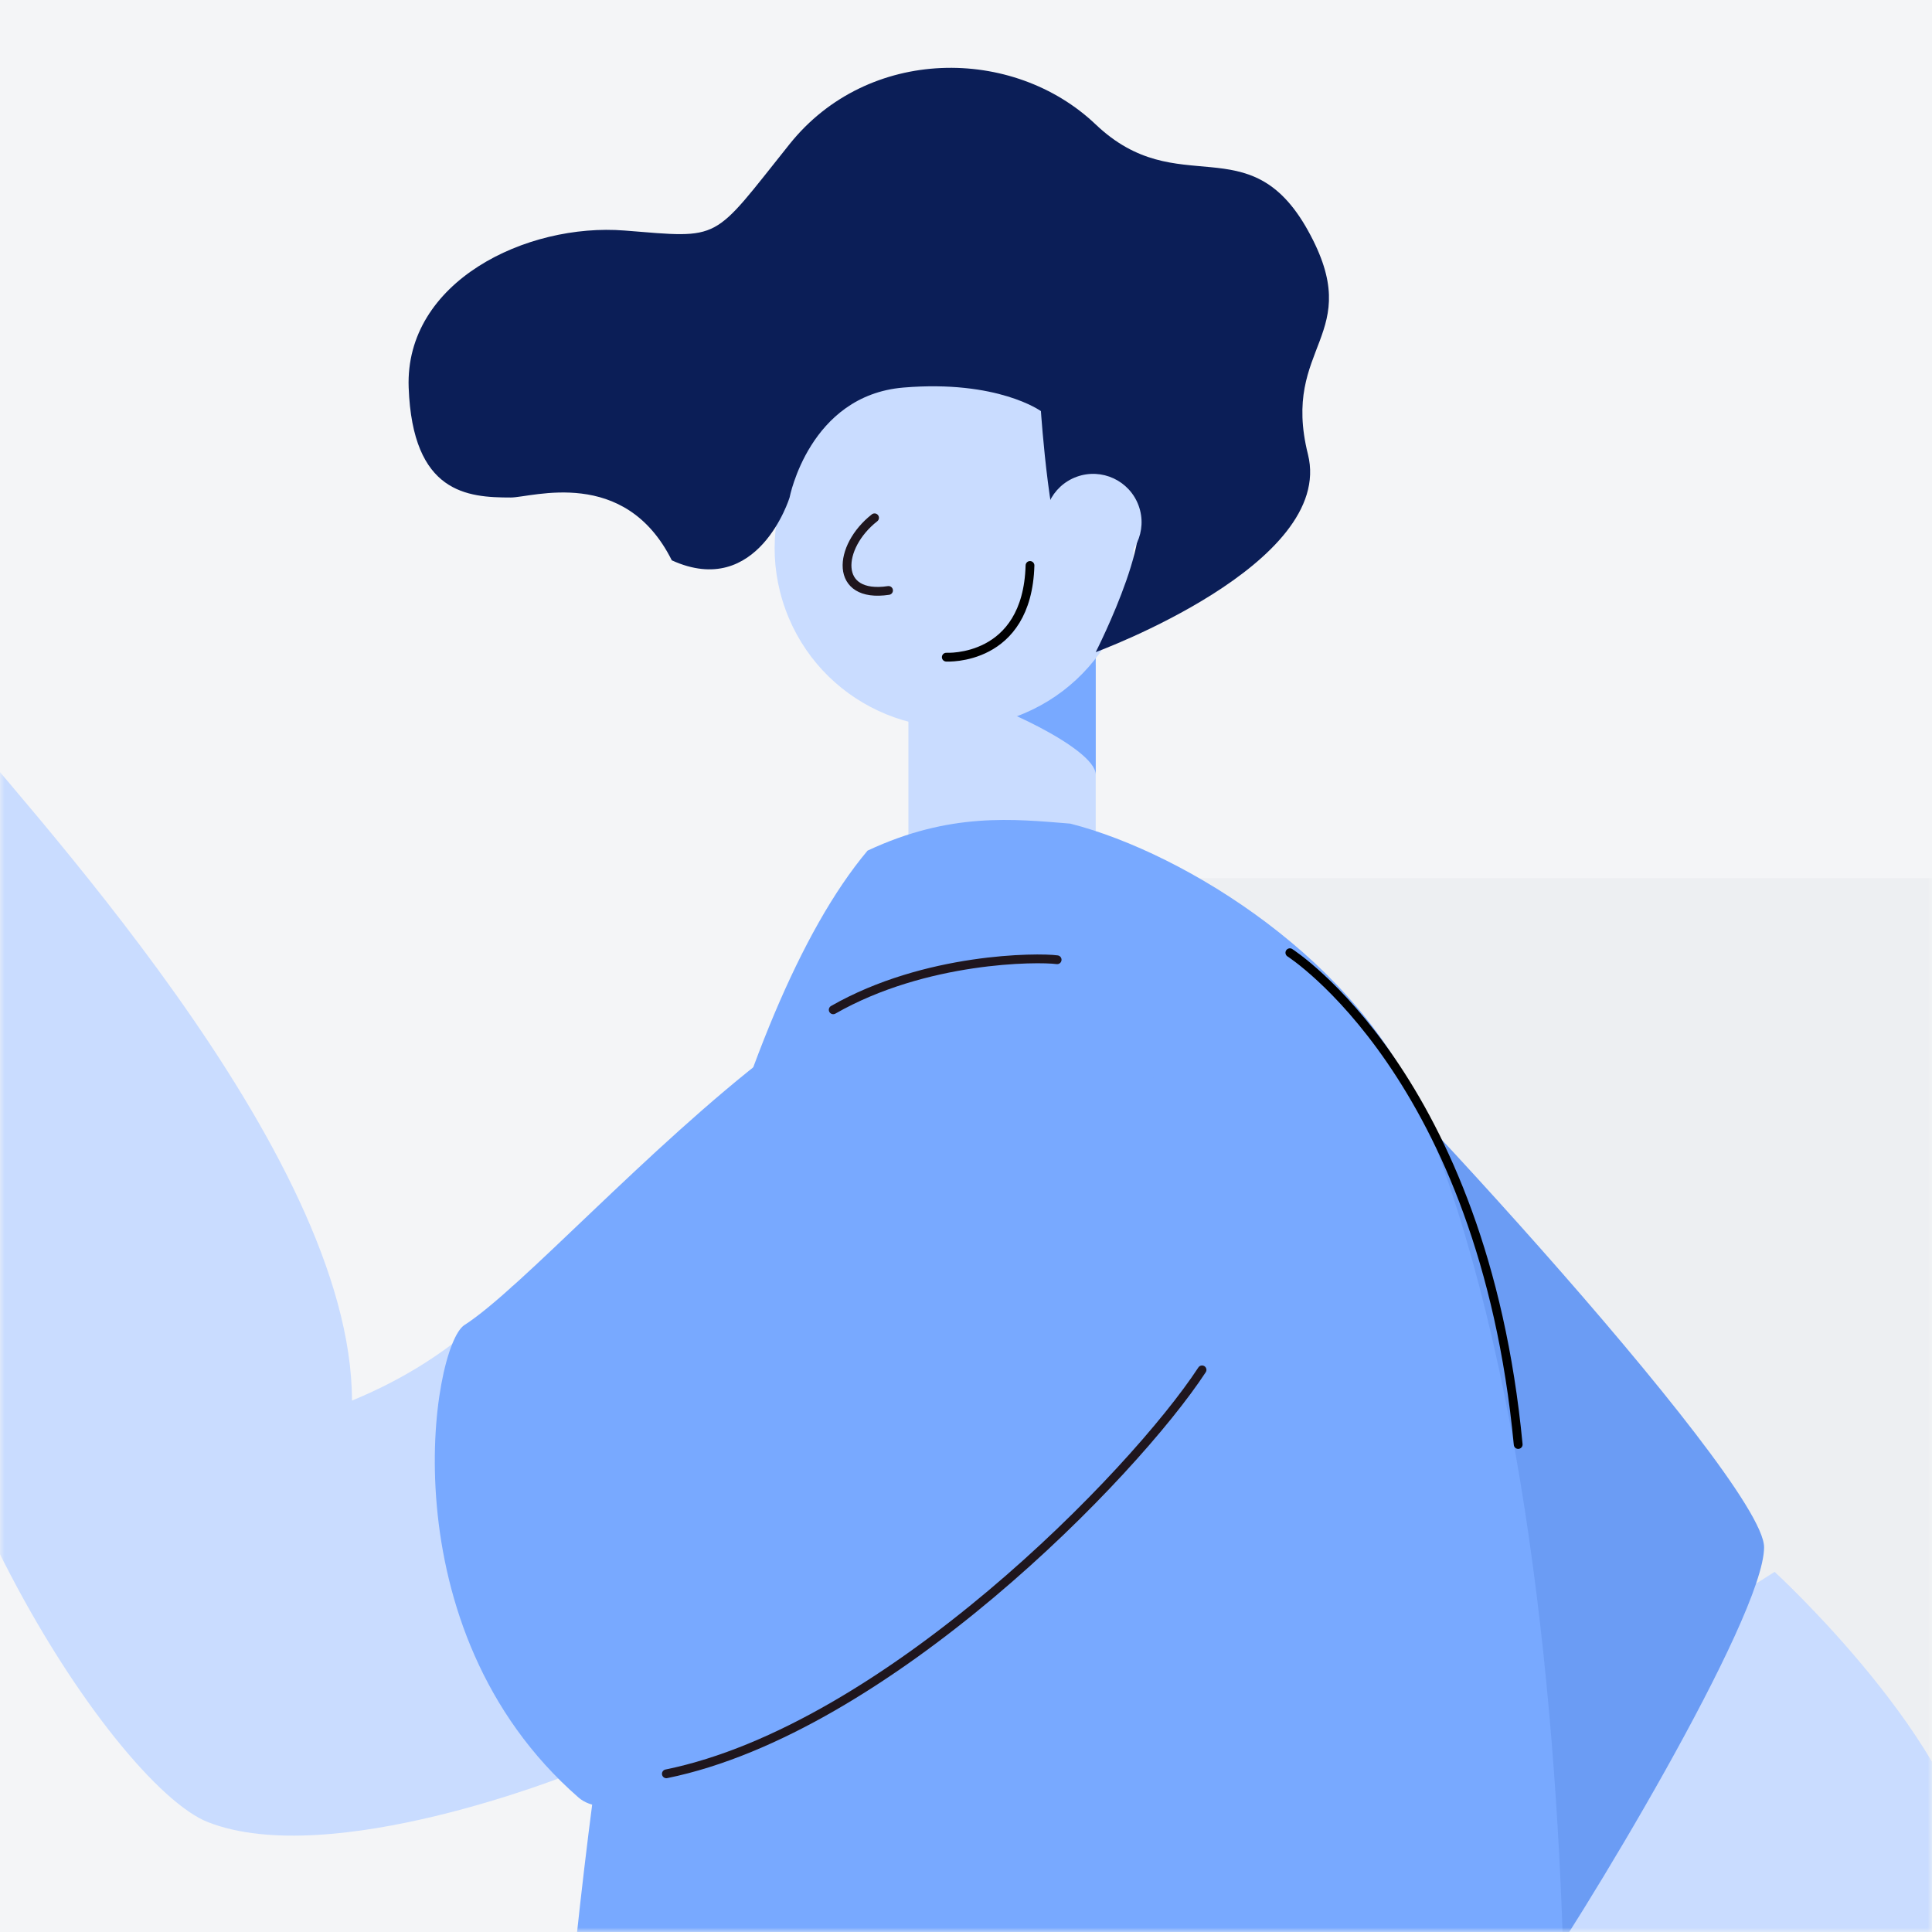 <svg width="220" height="220" viewBox="0 0 220 220" fill="none" xmlns="http://www.w3.org/2000/svg">
<rect width="220" height="220" fill="#F4F5F7"/>
<mask id="mask0" mask-type="alpha" maskUnits="userSpaceOnUse" x="0" y="0" width="220" height="220">
<rect width="220" height="220" fill="white"/>
</mask>
<g mask="url(#mask0)">
<rect opacity="0.22" x="135" y="100" width="85" height="120" fill="#D8DDE2"/>
<path d="M103.443 105.565C103.443 109.25 124.771 109.357 124.771 105.565V75.688H103.443V105.565Z" fill="#C9DCFF"/>
<path d="M110.385 79.656C112.335 79.656 124.773 85.144 124.773 88.215V72.043C121.673 72.043 110.385 79.656 110.385 79.656Z" fill="#78A9FF"/>
<path d="M101.658 43.222C91.054 47.081 85.587 58.806 89.446 69.409C93.306 80.013 105.03 85.481 115.634 81.621C126.238 77.762 131.705 66.037 127.846 55.433C123.986 44.829 112.262 39.362 101.658 43.222Z" fill="#C9DCFF"/>
<path d="M107.756 74.832C107.756 74.832 116.978 75.373 117.288 64.389" stroke="black" stroke-linecap="round"/>
<path d="M124.772 74.258C124.772 74.258 152.072 64.258 148.938 51.736C145.804 39.214 155.646 38.321 148.938 26.247C142.23 14.173 134.166 23.117 124.772 14.174C115.378 5.231 98.855 5.231 89.912 16.41C80.969 27.589 82.31 27.142 71.131 26.252C59.952 25.362 46.089 32.061 46.536 44.134C46.983 56.207 53.244 56.652 58.166 56.652C60.581 56.652 71.134 53.075 76.5 63.807C86.334 68.281 89.912 56.652 89.912 56.652C89.912 56.652 92.148 45.026 102.88 44.131C113.612 43.236 118.531 46.814 118.531 46.814C118.531 46.814 119.598 62.648 121.661 63.806C124.117 65.185 125.699 55.583 128.369 56.651C132.84 58.444 124.772 74.258 124.772 74.258Z" fill="#0B1E57"/>
<path d="M122.6 54.293C119.742 55.334 118.268 58.494 119.308 61.352C120.348 64.21 123.509 65.683 126.367 64.643C129.226 63.602 130.7 60.442 129.659 57.584C128.619 54.726 125.459 53.253 122.6 54.293Z" fill="#C9DCFF"/>
<path d="M99.587 58.963C95.379 62.263 94.938 68.174 101.18 67.236" stroke="#1F161E" stroke-linecap="round"/>
<path d="M64.979 201.988C64.979 201.988 37.679 212.988 23.679 207.488C12.879 203.288 -15.221 161.188 -13.021 122.188C-11.321 92.688 -15.121 91.388 -15.121 91.388C-15.121 91.388 -32.521 74.088 -36.021 70.788C-39.521 67.588 -24.021 76.888 -24.021 76.888C-24.021 76.888 -26.321 72.088 -37.821 65.188C-38.921 64.488 -34.821 65.088 -29.021 66.888C-26.621 67.588 -34.021 59.788 -31.321 60.888C-20.621 65.088 -19.321 68.188 -17.621 69.088C-12.921 71.488 -9.821 76.088 -6.921 79.688C2.579 91.588 40.079 131.088 40.079 159.488C52.979 154.188 58.379 146.388 58.379 146.388L64.979 201.988Z" fill="#C9DCFF"/>
<path d="M202.079 178.988C202.079 178.988 223.779 198.888 224.879 213.888C225.779 225.388 199.979 268.988 163.779 283.788C136.479 294.988 149.079 231.988 174.679 219.788C164.379 210.388 154.979 208.888 154.979 208.888L202.079 178.988Z" fill="#C9DCFF"/>
<path d="M145.879 111.488C151.279 114.888 200.879 168.288 200.879 176.188C200.879 184.088 180.179 218.588 172.879 228.788C165.579 238.988 145.879 111.488 145.879 111.488Z" fill="#6B9CF4"/>
<path d="M121.88 93.788C135.18 97.188 154.98 109.688 161.88 126.488C185.08 182.988 177.68 283.888 174.88 289.488C171.08 297.088 70.291 296.262 64.291 289.488C57.791 283.788 67.891 133.662 98.791 96.862C108.19 92.462 115.391 93.262 121.88 93.788Z" fill="#78A9FF"/>
<path d="M140.28 132.688C151.68 159.488 76.48 213.988 65.879 204.688C43.88 185.488 49.179 153.288 52.88 150.888C59.279 146.788 73.779 130.688 87.879 119.888C101.48 109.388 113.68 107.688 116.88 106.488" fill="#78A9FF"/>
<path d="M94.879 114.988C105.379 108.988 118.179 108.988 120.379 109.288" stroke="#1F161E" stroke-linecap="round" stroke-linejoin="round"/>
<path d="M75.879 201.988C100.879 196.888 129.079 167.888 136.879 155.988" stroke="#1F161E" stroke-linecap="round" stroke-linejoin="round"/>
<path d="M146.879 108.488C146.879 108.488 168.879 122.488 172.879 164.488" stroke="black" stroke-linecap="round"/>
</g>
</svg>
